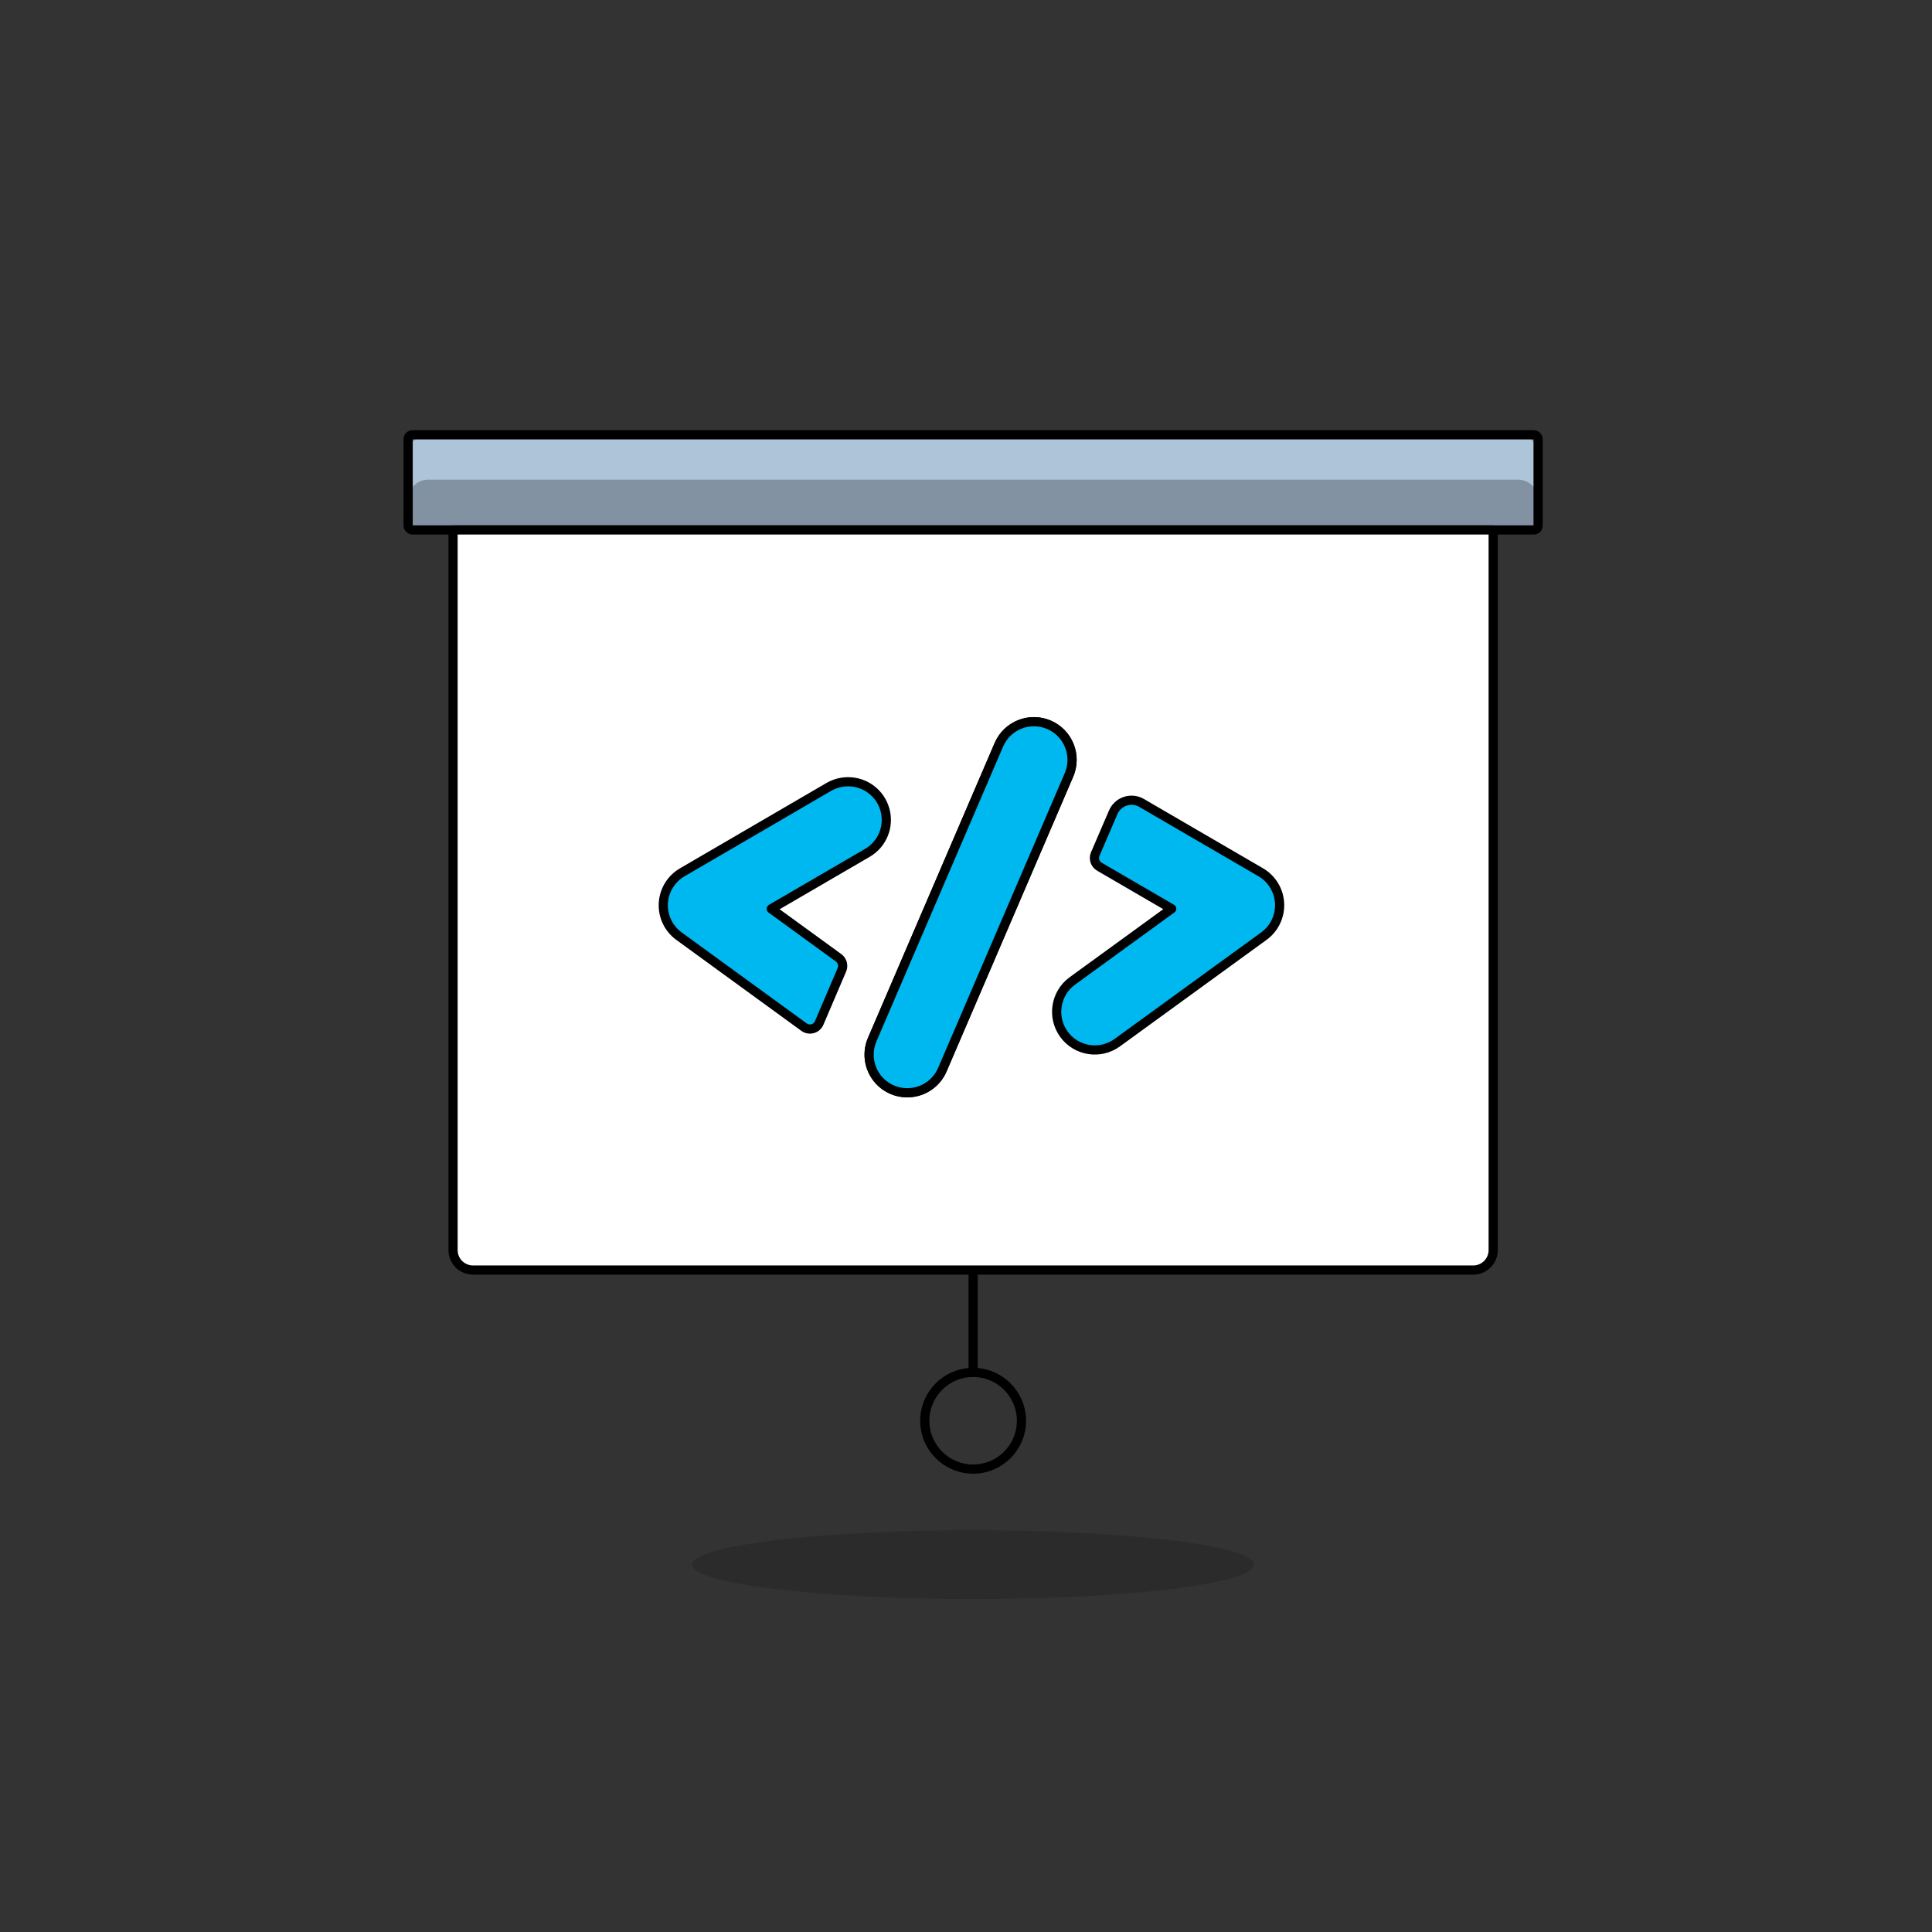 <svg xmlns:xlink="http://www.w3.org/1999/xlink" width="473.25" xmlns="http://www.w3.org/2000/svg" height="473.25" id="screenshot-6d4b4d25-c835-809c-8002-6ec8bf9477de" viewBox="-1.125 -1.125 473.25 473.25" style="-webkit-print-color-adjust: exact;" fill="none" version="1.1"><rect x="-1.125" y="-1.125" width="473.25" height="473.25" fill="#333333" stroke="none"/><g id="shape-6d4b4d25-c835-809c-8002-6ec8bf9477de" rx="0" ry="0" style="fill: rgb(0, 0, 0);"><g id="shape-6d4b4d25-c835-809c-8002-6ec8bf94ac17"><g class="fills" id="fills-6d4b4d25-c835-809c-8002-6ec8bf94ac17"><rect rx="1.05" ry="1.05" x="98.852" y="105.383" transform="matrix(1, 0, 0, 1, 0, 0)" width="276.785" height="23.306" style="fill: rgb(130, 146, 162);"/></g><g id="strokes-6d4b4d25-c835-809c-8002-6ec8bf94ac17" class="strokes"><g class="stroke-shape"><rect rx="1.05" ry="1.05" x="98.852" y="105.383" transform="matrix(1, 0, 0, 1, 0, 0)" width="276.785" height="23.306" style="fill: none; stroke-width: 2.25;"/></g></g></g><g id="shape-6d4b4d25-c835-809c-8002-6ec8bf94cce9"><g class="fills" id="fills-6d4b4d25-c835-809c-8002-6ec8bf94cce9"><path rx="0" ry="0" d="M370.753,105.383L103.736,105.383C102.441,105.383,101.198,105.898,100.282,106.814C99.366,107.730,98.852,108.972,98.852,110.267L98.852,121.255C98.852,119.960,99.366,118.717,100.282,117.801C101.198,116.885,102.441,116.371,103.736,116.371L370.753,116.371C373.450,116.371,375.637,118.558,375.637,121.255L375.637,110.249C375.627,107.559,373.443,105.383,370.753,105.383ZZ" style="fill: rgb(173, 196, 217);"/></g><g id="strokes-6d4b4d25-c835-809c-8002-6ec8bf94cce9" class="strokes"><g class="stroke-shape"><path rx="0" ry="0" d="M370.753,105.383L103.736,105.383C102.441,105.383,101.198,105.898,100.282,106.814C99.366,107.730,98.852,108.972,98.852,110.267L98.852,121.255C98.852,119.960,99.366,118.717,100.282,117.801C101.198,116.885,102.441,116.371,103.736,116.371L370.753,116.371C373.450,116.371,375.637,118.558,375.637,121.255L375.637,110.249C375.627,107.559,373.443,105.383,370.753,105.383ZZ" style="fill: none; stroke-width: 2.25;"/></g></g></g><g id="shape-6d4b4d25-c835-809c-8002-6ec8bf94ccea"><g class="fills" id="fills-6d4b4d25-c835-809c-8002-6ec8bf94ccea"><rect width="276.785" height="23.306" x="98.852" stroke-linejoin="round" transform="matrix(1, 0, 0, 1, 0, 0)" style="fill: none;" ry="1.05" fill="none" stroke-linecap="round" rx="1.05" y="105.383"/></g><g id="strokes-6d4b4d25-c835-809c-8002-6ec8bf94ccea" class="strokes"><g class="stroke-shape"><rect width="276.785" height="23.306" x="98.852" stroke-linejoin="round" transform="matrix(1, 0, 0, 1, 0, 0)" style="fill: none; stroke-width: 2.25; stroke: rgb(0, 0, 0);" ry="1.05" stroke-linecap="round" rx="1.05" y="105.383"/></g></g></g><g id="shape-6d4b4d25-c835-809c-8002-6ec8bf953b38"><g class="fills" id="fills-6d4b4d25-c835-809c-8002-6ec8bf953b38"><path rx="0" ry="0" d="M364.635,305.092C364.635,307.789,362.449,309.976,359.751,309.976L114.738,309.976C112.040,309.976,109.853,307.789,109.853,305.092L109.853,128.689L364.635,128.689Z" style="fill: rgb(255, 255, 255);"/></g><g id="strokes-6d4b4d25-c835-809c-8002-6ec8bf953b38" class="strokes"><g class="stroke-shape"><path rx="0" ry="0" d="M364.635,305.092C364.635,307.789,362.449,309.976,359.751,309.976L114.738,309.976C112.040,309.976,109.853,307.789,109.853,305.092L109.853,128.689L364.635,128.689Z" style="fill: none; stroke-width: 2.25;"/></g></g></g><g id="shape-6d4b4d25-c835-809c-8002-6ec8bf953b3a"><g class="fills" id="fills-6d4b4d25-c835-809c-8002-6ec8bf953b3a"><path stroke-linecap="round" stroke-linejoin="round" fill="none" rx="0" ry="0" d="M364.635,305.092C364.635,307.789,362.449,309.976,359.751,309.976L114.738,309.976C112.040,309.976,109.853,307.789,109.853,305.092L109.853,128.689L364.635,128.689ZM237.244,309.976L237.244,335.059" style="fill: none;"/></g><g id="strokes-6d4b4d25-c835-809c-8002-6ec8bf953b3a" class="strokes"><g class="stroke-shape"><path stroke-linecap="round" stroke-linejoin="round" rx="0" ry="0" d="M364.635,305.092C364.635,307.789,362.449,309.976,359.751,309.976L114.738,309.976C112.040,309.976,109.853,307.789,109.853,305.092L109.853,128.689L364.635,128.689ZM237.244,309.976L237.244,335.059" style="fill: none; stroke-width: 2.25; stroke: rgb(0, 0, 0);"/></g></g></g><g id="shape-6d4b4d25-c835-809c-8002-6ec8bf953b3b"><g class="fills" id="fills-6d4b4d25-c835-809c-8002-6ec8bf953b3b"><ellipse cy="346.893" stroke-linejoin="round" transform="matrix(1, 0, 0, 1, 0, 0)" style="fill: none;" ry="11.839" fill="none" stroke-linecap="round" rx="11.839" cx="237.244"/></g><g id="strokes-6d4b4d25-c835-809c-8002-6ec8bf953b3b" class="strokes"><g class="stroke-shape"><ellipse stroke-linecap="round" stroke-linejoin="round" rx="11.839" ry="11.839" cx="237.244" cy="346.893" transform="matrix(1, 0, 0, 1, 0, 0)" style="fill: none; stroke-width: 2.25; stroke: rgb(0, 0, 0);"/></g></g></g><g id="shape-6d4b4d25-c835-809c-8002-6ec8bf95520b"><g class="fills" id="fills-6d4b4d25-c835-809c-8002-6ec8bf95520b"><ellipse rx="68.838" ry="8.425" cx="237.244" cy="382.14" transform="matrix(1, 0, 0, 1, 0, 0)" style="opacity: 0.15; fill: rgb(0, 0, 0);"/></g><g id="strokes-6d4b4d25-c835-809c-8002-6ec8bf95520b" class="strokes"><g class="stroke-shape"><ellipse rx="68.838" ry="8.425" cx="237.244" cy="382.14" transform="matrix(1, 0, 0, 1, 0, 0)" style="opacity: 0.15; fill: none; stroke-width: 2.25;"/></g></g></g><g id="shape-6d4b4d25-c835-809c-8002-6ec8bf95520c" rx="0" ry="0" style="fill: rgb(0, 0, 0);"><g id="shape-6d4b4d25-c835-809c-8002-6ec8bf95d22b"><g class="fills" id="fills-6d4b4d25-c835-809c-8002-6ec8bf95d22b"><path stroke-linecap="round" stroke-linejoin="round" rx="0" ry="0" d="M221.121,266.551C217.977,266.559,215.040,264.982,213.309,262.358C211.578,259.733,211.285,256.413,212.529,253.526L243.548,181.320C245.582,176.576,251.078,174.380,255.822,176.415C260.566,178.449,262.762,183.944,260.727,188.688L229.708,260.890C228.238,264.326,224.859,266.554,221.121,266.551ZZM205.095,236.444C205.548,235.389,205.210,234.161,204.281,233.486L187.795,221.493L211.334,207.794C214.991,205.668,216.765,201.352,215.658,197.269C214.552,193.187,210.842,190.356,206.612,190.368C204.967,190.372,203.351,190.804,201.923,191.619L165.997,212.552C163.266,214.139,161.522,216.998,161.360,220.152C161.197,223.306,162.639,226.328,165.192,228.187L195.815,250.465C196.420,250.912,197.197,251.057,197.923,250.858C198.649,250.660,199.243,250.139,199.537,249.446ZM308.483,228.169C311.037,226.307,312.478,223.282,312.314,220.126C312.150,216.970,310.402,214.111,307.669,212.525L278.506,195.555C277.297,194.853,275.846,194.702,274.518,195.140C273.191,195.578,272.114,196.564,271.561,197.848L267.156,208.082C266.668,209.224,267.107,210.550,268.179,211.175L285.880,221.475L261.560,239.152C257.382,242.190,256.455,248.038,259.490,252.219C260.948,254.226,263.146,255.571,265.597,255.956C268.048,256.342,270.552,255.737,272.557,254.275Z" style="fill: rgb(0, 184, 240);"/></g><g id="strokes-6d4b4d25-c835-809c-8002-6ec8bf95d22b" class="strokes"><g class="stroke-shape"><path stroke-linecap="round" stroke-linejoin="round" rx="0" ry="0" d="M221.121,266.551C217.977,266.559,215.040,264.982,213.309,262.358C211.578,259.733,211.285,256.413,212.529,253.526L243.548,181.320C245.582,176.576,251.078,174.380,255.822,176.415C260.566,178.449,262.762,183.944,260.727,188.688L229.708,260.890C228.238,264.326,224.859,266.554,221.121,266.551ZZM205.095,236.444C205.548,235.389,205.210,234.161,204.281,233.486L187.795,221.493L211.334,207.794C214.991,205.668,216.765,201.352,215.658,197.269C214.552,193.187,210.842,190.356,206.612,190.368C204.967,190.372,203.351,190.804,201.923,191.619L165.997,212.552C163.266,214.139,161.522,216.998,161.360,220.152C161.197,223.306,162.639,226.328,165.192,228.187L195.815,250.465C196.420,250.912,197.197,251.057,197.923,250.858C198.649,250.660,199.243,250.139,199.537,249.446ZM308.483,228.169C311.037,226.307,312.478,223.282,312.314,220.126C312.150,216.970,310.402,214.111,307.669,212.525L278.506,195.555C277.297,194.853,275.846,194.702,274.518,195.140C273.191,195.578,272.114,196.564,271.561,197.848L267.156,208.082C266.668,209.224,267.107,210.550,268.179,211.175L285.880,221.475L261.560,239.152C257.382,242.190,256.455,248.038,259.490,252.219C260.948,254.226,263.146,255.571,265.597,255.956C268.048,256.342,270.552,255.737,272.557,254.275Z" style="fill: none; stroke-width: 2.25; stroke: rgb(0, 0, 0);"/></g></g></g><g id="shape-6d4b4d25-c835-809c-8002-6ec8bf96347f"><g class="fills" id="fills-6d4b4d25-c835-809c-8002-6ec8bf96347f"><path stroke-linecap="round" stroke-linejoin="round" rx="0" ry="0" d="M221.121,266.551C217.977,266.559,215.040,264.982,213.309,262.358C211.578,259.733,211.285,256.413,212.529,253.526L243.548,181.320C245.582,176.576,251.078,174.380,255.822,176.415C260.566,178.449,262.762,183.944,260.727,188.688L229.708,260.890C228.238,264.326,224.859,266.554,221.121,266.551ZZ" style="fill: rgb(0, 184, 240);"/></g><g id="strokes-6d4b4d25-c835-809c-8002-6ec8bf96347f" class="strokes"><g class="stroke-shape"><path stroke-linecap="round" stroke-linejoin="round" rx="0" ry="0" d="M221.121,266.551C217.977,266.559,215.040,264.982,213.309,262.358C211.578,259.733,211.285,256.413,212.529,253.526L243.548,181.320C245.582,176.576,251.078,174.380,255.822,176.415C260.566,178.449,262.762,183.944,260.727,188.688L229.708,260.890C228.238,264.326,224.859,266.554,221.121,266.551ZZ" style="fill: none; stroke-width: 2.25; stroke: rgb(0, 0, 0);"/></g></g></g></g></g></svg>
